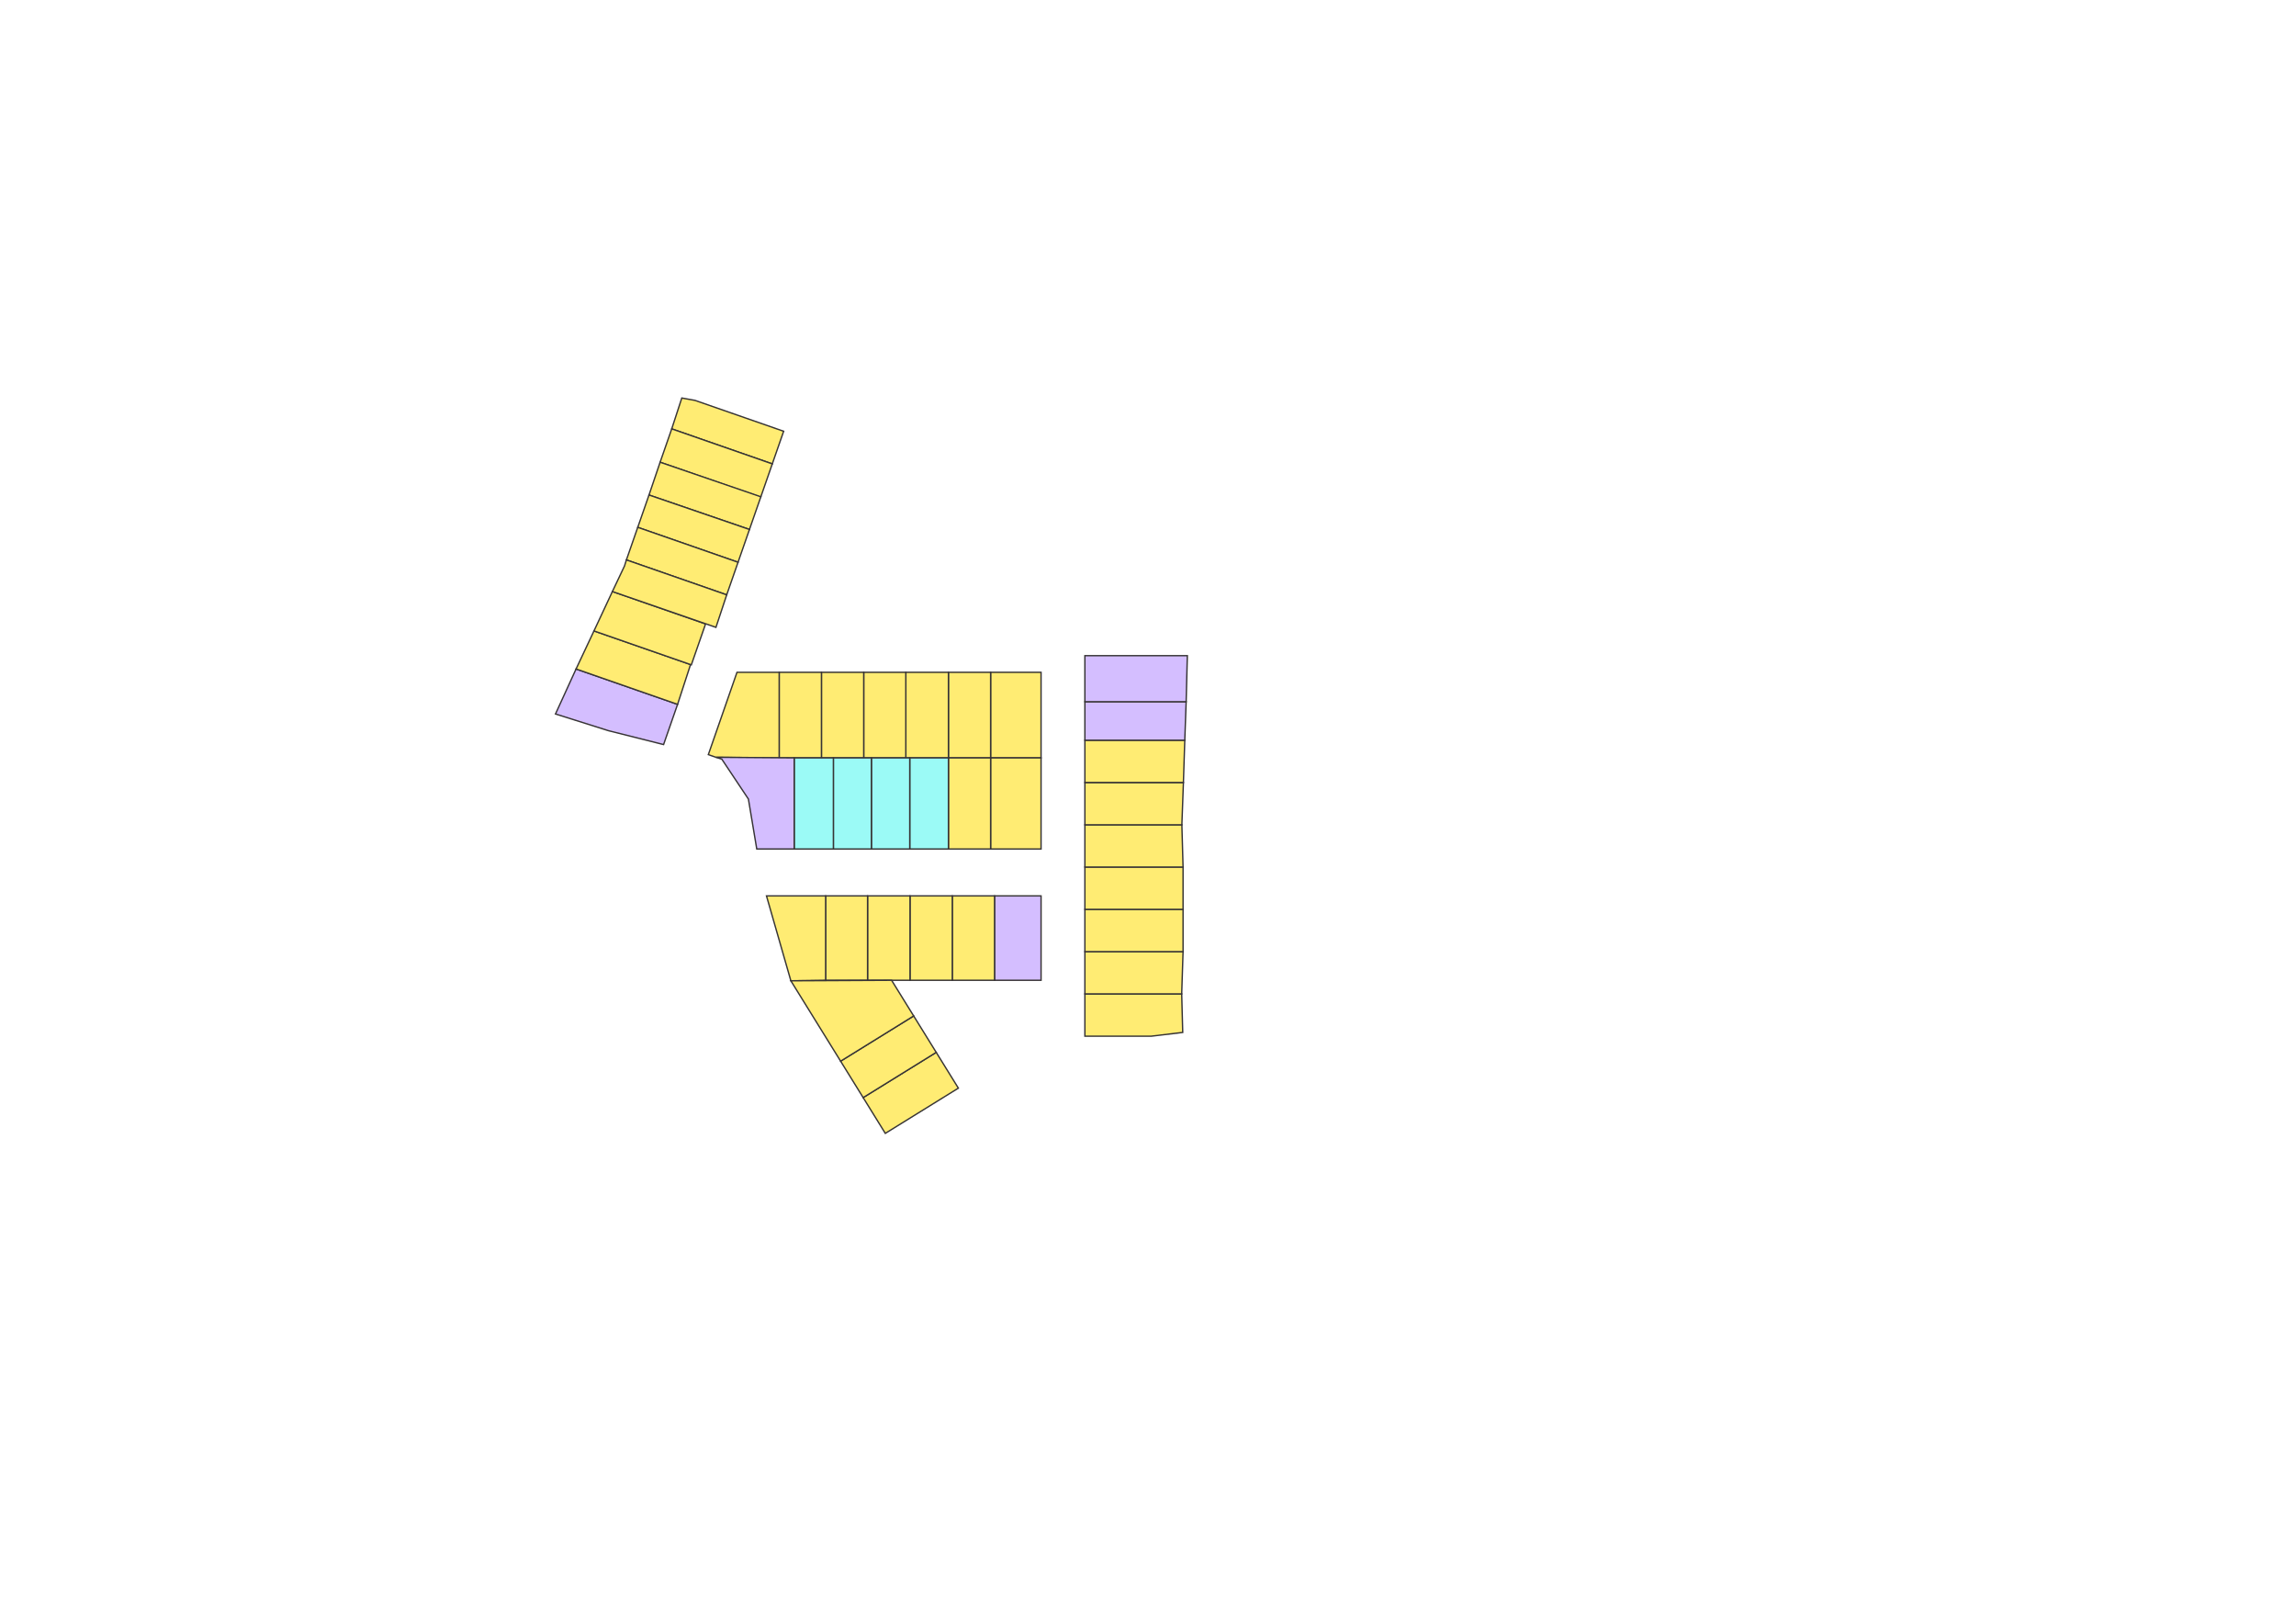 <?xml version="1.0" encoding="UTF-8"?>
<!DOCTYPE svg PUBLIC "-//W3C//DTD SVG 1.1//EN" "http://www.w3.org/Graphics/SVG/1.1/DTD/svg11.dtd">
<!-- Creator: CorelDRAW 2019 (64-Bit) -->
<svg xmlns="http://www.w3.org/2000/svg" xml:space="preserve" width="11.693in" height="8.268in" version="1.1" style="shape-rendering:geometricPrecision; text-rendering:geometricPrecision; image-rendering:optimizeQuality; fill-rule:evenodd; clip-rule:evenodd"
viewBox="0 0 11692.91 8267.72"
 xmlns:xlink="http://www.w3.org/1999/xlink">
 <defs>
  <style type="text/css">
   <![CDATA[
    .str0 {stroke:#373435;stroke-width:6.94;stroke-miterlimit:2.613}
    .fil1 {fill:#9BFAF6}
    .fil2 {fill:#D4BEFF}
    .fil0 {fill:#FFEC73}
   ]]>
  </style>
 </defs>
 <g id="Layer_x0020_1">
  <rect class="fil0 str0" x="5044.93" y="3423.21" width="256.94" height="435.76"/>
  <rect class="fil0 str0" x="5044.93" y="3858.97" width="256.94" height="463.98"/>
  <rect class="fil0 str0" x="4830.08" y="3423.21" width="214.84" height="435.76"/>
  <rect class="fil0 str0" x="4830.08" y="3858.97" width="214.84" height="463.98"/>
  <rect class="fil0 str0" x="4613.08" y="3423.21" width="217" height="435.76"/>
  <rect class="fil0 str0" x="4398.67" y="3423.21" width="214.41" height="435.76"/>
  <rect class="fil0 str0" x="4183.39" y="3423.21" width="215.28" height="435.76"/>
  <rect class="fil0 str0" x="3968.13" y="3423.21" width="215.26" height="435.76"/>
  <polygon class="fil0 str0" points="3968.13,3858.97 3646.08,3855.94 3607.3,3842.43 3753.26,3423.21 3968.13,3423.21 "/>
  <rect class="fil1 str0" x="4633.07" y="3858.97" width="197.02" height="463.98"/>
  <rect class="fil1 str0" x="4437.76" y="3858.97" width="195.31" height="463.98"/>
  <rect class="fil1 str0" x="4244.18" y="3858.97" width="193.58" height="463.98"/>
  <rect class="fil1 str0" x="4044.52" y="3858.97" width="199.65" height="463.98"/>
  <polygon class="fil2 str0" points="3646.08,3855.94 3676.04,3865.48 3811.45,4068.61 3853.99,4322.95 4044.52,4322.95 4044.52,3858.97 "/>
  <rect class="fil2 str0" x="5064.96" y="4561.67" width="236.91" height="429.68"/>
  <rect class="fil0 str0" x="4849.68" y="4561.67" width="215.28" height="429.68"/>
  <rect class="fil0 str0" x="4634.41" y="4561.67" width="215.28" height="429.68"/>
  <rect class="fil0 str0" x="4418.26" y="4561.67" width="216.15" height="429.68"/>
  <rect class="fil0 str0" x="4204.72" y="4561.67" width="213.54" height="429.68"/>
  <polygon class="fil0 str0" points="4204.72,4561.67 3903.5,4561.67 4027.64,4993.95 4204.72,4991.35 "/>
  <polygon class="fil0 str0" points="4767.87,5358.37 4880.67,5540.57 4508.61,5770.9 4395.82,5588.69 "/>
  <polygon class="fil0 str0" points="4281.01,5403.23 4653.07,5172.91 4767.87,5358.37 4395.82,5588.69 "/>
  <polygon class="fil0 str0" points="4027.64,4993.95 4540.67,4991.35 4653.07,5172.91 4281.01,5403.23 "/>
  <polygon class="fil0 str0" points="5525.04,5060.77 6018.14,5060.77 6023.35,5256.93 5862.72,5276.05 5525.04,5276.05 "/>
  <polygon class="fil0 str0" points="5525.04,4845.49 6025.08,4845.49 6018.14,5060.77 5525.04,5060.77 "/>
  <polygon class="fil0 str0" points="6025.08,4845.49 6025.08,4630.21 5525.04,4630.21 5525.04,4845.49 "/>
  <polygon class="fil0 str0" points="6025.08,4630.21 6025.08,4414.93 5525.04,4414.93 5525.04,4630.21 "/>
  <polygon class="fil0 str0" points="6025.08,4414.93 6019.01,4199.65 5525.04,4199.65 5525.04,4414.93 "/>
  <polygon class="fil0 str0" points="6019.01,4199.65 6026.85,3984.37 5525.04,3984.37 5525.04,4199.65 "/>
  <polygon class="fil0 str0" points="6026.85,3984.37 6033.79,3769.09 5525.04,3769.09 5525.04,3984.37 "/>
  <polygon class="fil2 str0" points="6033.79,3769.09 6040.75,3572.91 5525.04,3572.91 5525.04,3769.09 "/>
  <polygon class="fil2 str0" points="6040.75,3572.91 6046.82,3338.54 5525.04,3338.54 5525.04,3572.91 "/>
  <polygon class="fil2 str0" points="3450.74,3586.34 2933.73,3406.33 2828.98,3635.44 3098.94,3720.51 3379.44,3791.12 "/>
  <polygon class="fil0 str0" points="2933.73,3406.33 3024.93,3212.51 3516.73,3383.75 3450.74,3586.34 "/>
  <polygon class="fil0 str0" points="3024.93,3212.51 3118.76,3011.85 3593.24,3177.06 3520.78,3385.16 "/>
  <polygon class="fil0 str0" points="3933.06,2361.98 3990.91,2195.81 3539.15,2038.52 3472.25,2026.52 3420.9,2183.66 "/>
  <polygon class="fil0 str0" points="3420.9,2183.66 3361.78,2353.47 3873.93,2531.8 3933.06,2361.98 "/>
  <polygon class="fil0 str0" points="3361.78,2353.47 3305.16,2520.46 3816.79,2695.92 3874.78,2529.35 "/>
  <polygon class="fil0 str0" points="3305.16,2520.46 3247.87,2685 3758.66,2862.85 3816.79,2695.92 "/>
  <polygon class="fil0 str0" points="3247.87,2685 3190.1,2850.93 3700.89,3028.78 3758.66,2862.85 "/>
  <polygon class="fil0 str0" points="3190.1,2850.93 3180.38,2881.81 3118.76,3011.85 3646.09,3194.31 3700.89,3028.78 "/>
 </g>
</svg>
